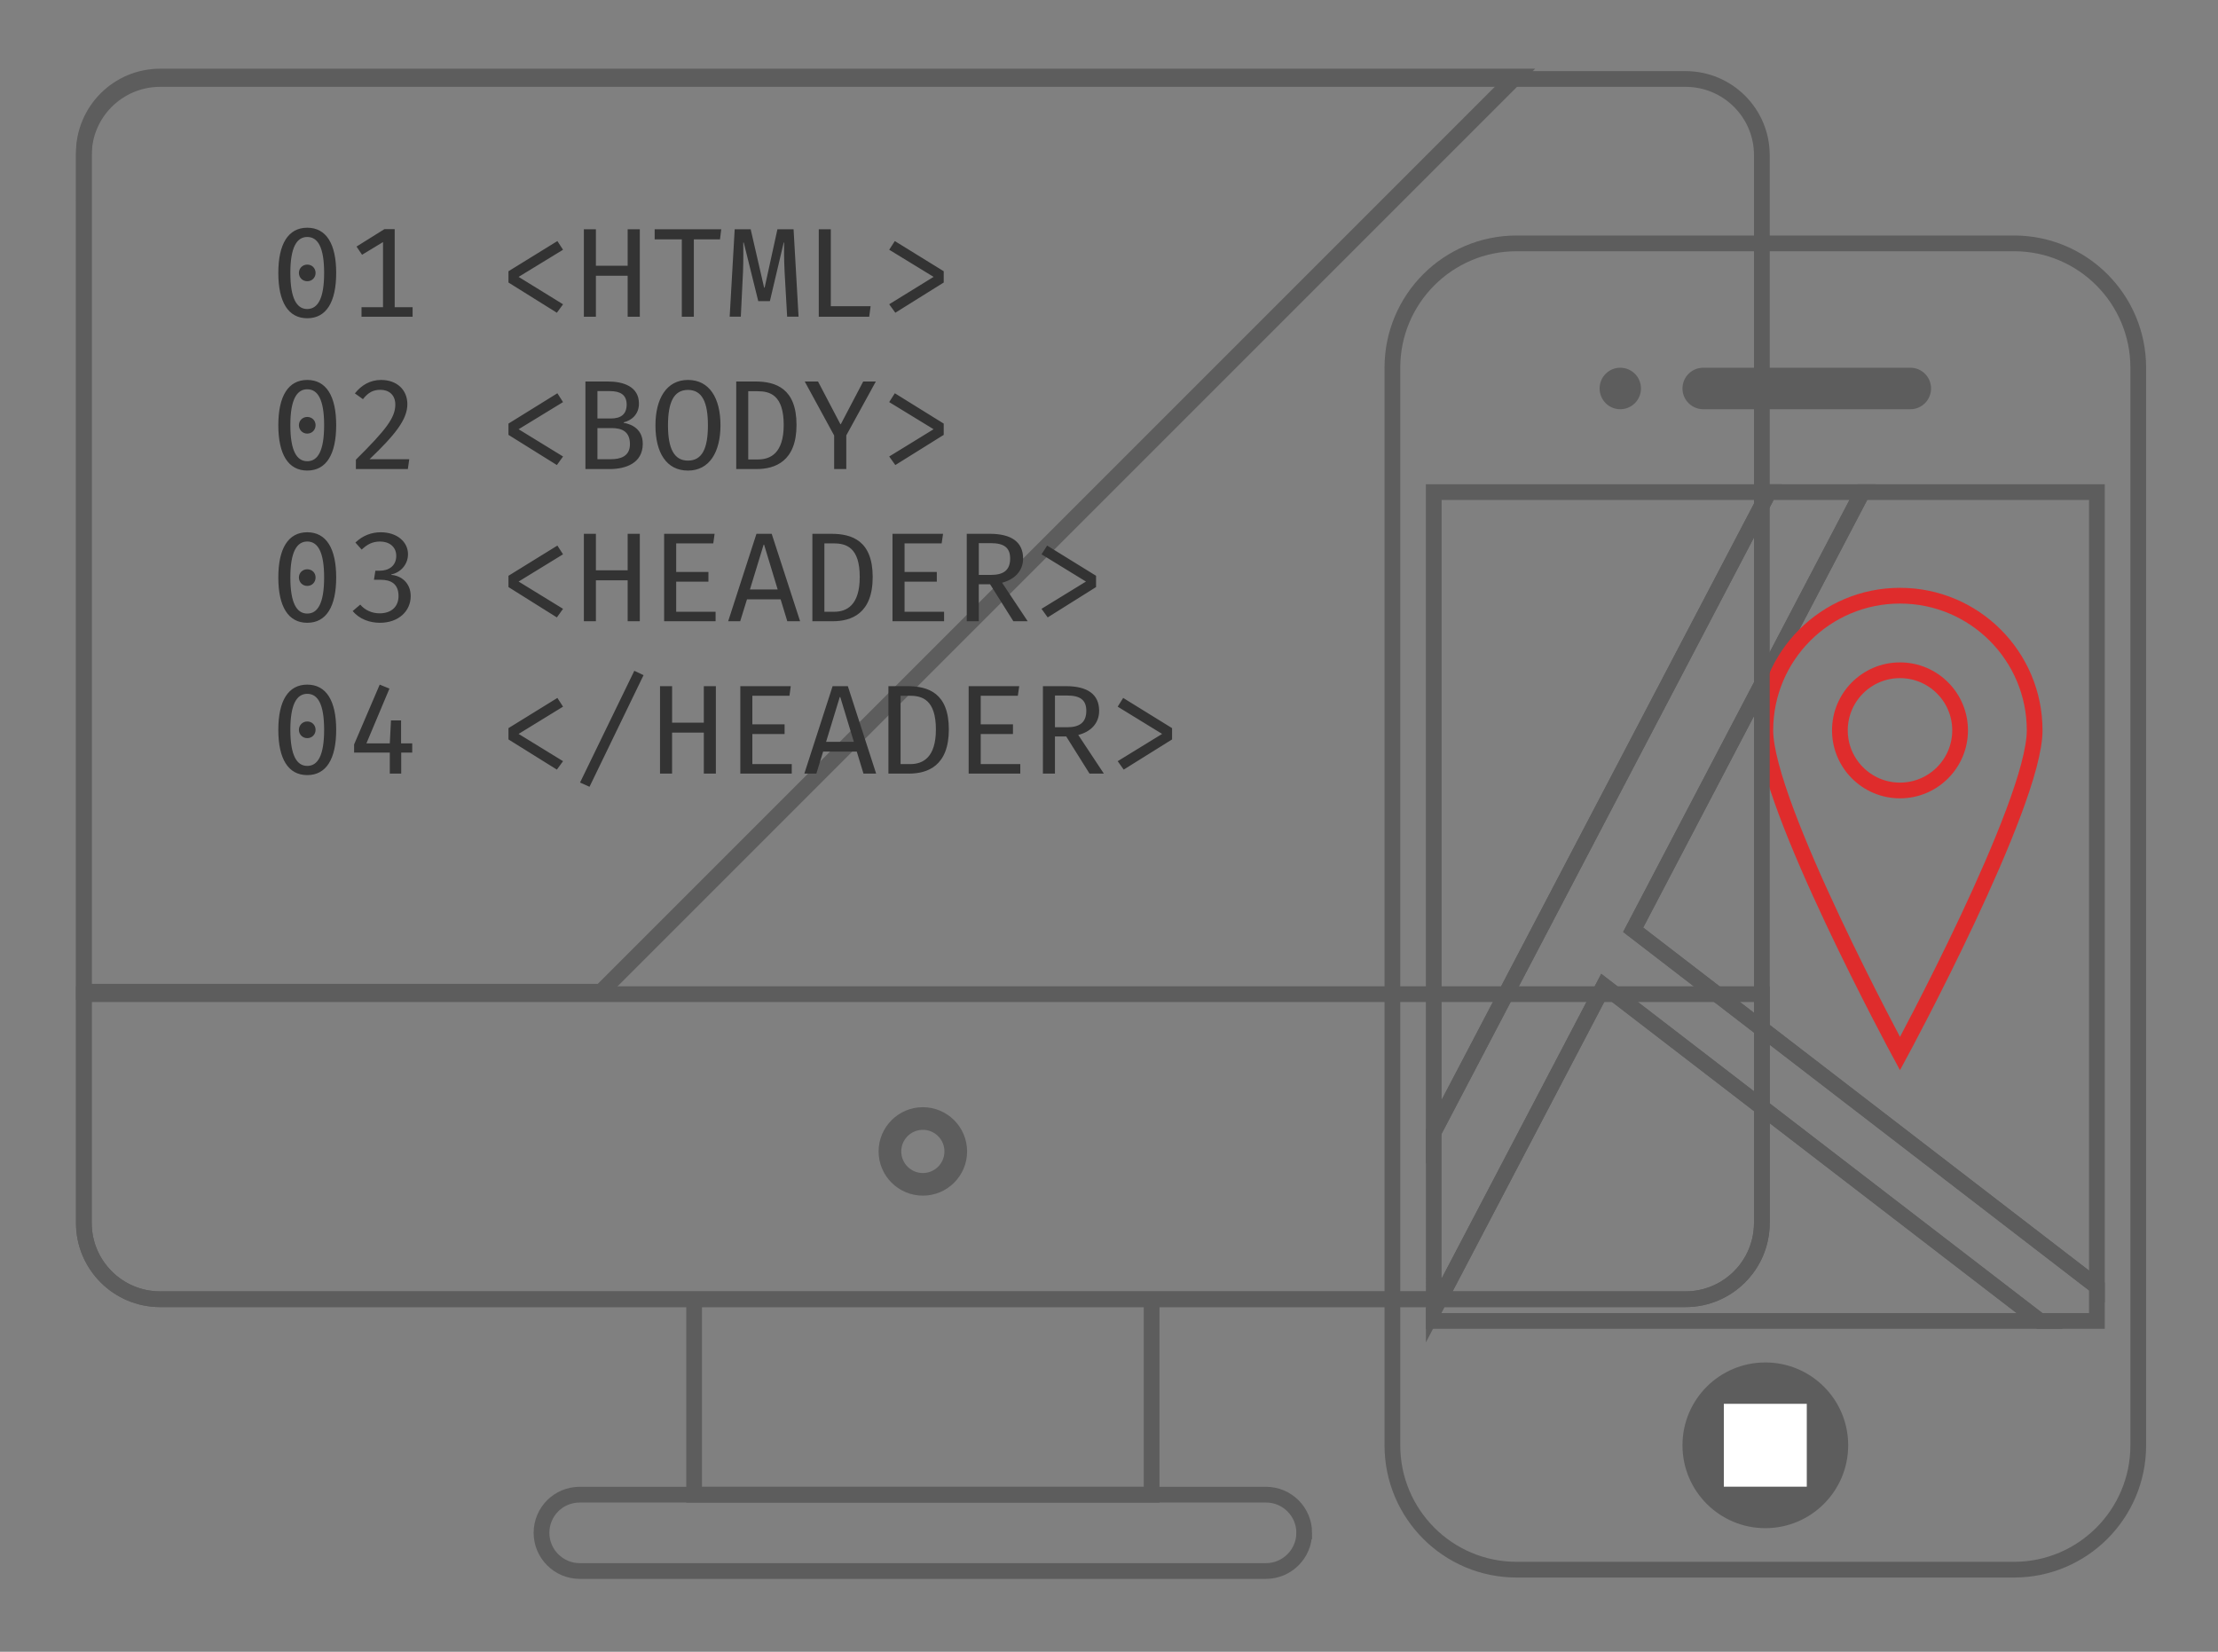 <svg xmlns="http://www.w3.org/2000/svg" width="281.986" height="209.99" viewBox="0 0 281.986 209.99"><rect x="0" y="0" width="281.986" height="209.99" fill="#808080" stroke="none"/><path fill="none" stroke="#5D5D5D" stroke-width="2" stroke-miterlimit="10" d="M271.848 183.746c0 8.734-7.073 15.81-15.793 15.81h-63.24c-8.72 0-15.793-7.076-15.793-15.81V46.75c0-8.733 7.074-15.81 15.794-15.81h63.24c8.72 0 15.792 7.076 15.792 15.81v136.996z"/><path fill="none" stroke="#5D5D5D" stroke-width="2" stroke-miterlimit="10" d="M182.28 62.56v81.334l42.607-81.334zM182.28 166.6v1.336h77.042l-55.416-42.615zM236.784 62.56l-29.15 55.645 58.955 45.358V62.56z"/><path fill="#5D5D5D" d="M208.625 49.388c0 1.453-1.168 2.638-2.637 2.638-1.452 0-2.622-1.185-2.622-2.638 0-1.453 1.17-2.638 2.622-2.638 1.468 0 2.637 1.185 2.637 2.638zM245.504 49.388c0 1.453-1.17 2.638-2.622 2.638h-26.344c-1.456 0-2.637-1.185-2.637-2.638 0-1.453 1.182-2.638 2.638-2.638h26.344c1.453 0 2.622 1.185 2.622 2.638zM234.97 183.746c0 5.813-4.72 10.534-10.535 10.534s-10.534-4.72-10.534-10.534c0-5.83 4.72-10.534 10.535-10.534s10.535 4.705 10.535 10.534z"/><path fill="#FFF" d="M219.16 178.47h10.546v10.535H219.16z"/><path fill="none" stroke="#5D5D5D" stroke-width="2" stroke-miterlimit="10" d="M207.634 118.205l29.15-55.645h-11.897l-42.606 81.334V166.6l21.626-41.28 55.416 42.616h7.267v-4.373z"/><path fill="none" stroke="#DF2C2C" stroke-width="2" stroke-miterlimit="10" d="M258.676 92.852c0 9.455-17.12 41.1-17.12 41.1s-17.12-31.645-17.12-41.1c0-9.454 7.665-17.12 17.12-17.12 9.453 0 17.12 7.666 17.12 17.12z"/><path fill="none" stroke="#DF2C2C" stroke-width="2" stroke-miterlimit="10" d="M249.198 92.852c0 4.218-3.425 7.643-7.643 7.643s-7.64-3.425-7.64-7.643 3.422-7.64 7.64-7.64 7.643 3.422 7.643 7.64z"/><path fill="none" stroke="#5D5D5D" stroke-width="2" stroke-miterlimit="10" d="M223.994 155.47c0 5.36-4.345 9.704-9.704 9.704H20.364c-5.357 0-9.704-4.345-9.704-9.703V19.724c0-5.354 4.347-9.683 9.704-9.683H214.29c5.36 0 9.704 4.33 9.704 9.683V155.47zM88.246 165.174h58.167v24.852H88.246z"/><path fill="none" stroke="#5D5D5D" stroke-width="2" stroke-miterlimit="10" d="M165.81 194.876c0 2.665-2.184 4.85-4.85 4.85H73.694c-2.666 0-4.85-2.185-4.85-4.85 0-2.688 2.166-4.854 4.85-4.854h87.27c2.664 0 4.848 2.166 4.848 4.854zM223.994 155.47v-29.08H10.66v29.08c0 5.36 4.347 9.704 9.704 9.704H214.29c5.36 0 9.704-4.346 9.704-9.703z"/><path fill="#5D5D5D" d="M117.327 152.005c-3.105 0-5.625-2.522-5.625-5.618 0-3.105 2.528-5.627 5.625-5.627 3.1 0 5.626 2.52 5.626 5.627 0 3.096-2.52 5.618-5.626 5.618zm0-8.366c-1.517 0-2.745 1.23-2.745 2.747 0 1.51 1.228 2.746 2.745 2.746 1.518 0 2.745-1.235 2.745-2.746 0-1.518-1.227-2.748-2.745-2.748z"/><path fill="none" stroke="#5D5D5D" stroke-width="2" stroke-miterlimit="10" d="M10.66 19.43v106.65h65.753L192.76 9.733H20.363c-5.357 0-9.704 4.346-9.704 9.7z"/><path fill="#333" d="M35.384 34.697c0-3.68 1.254-5.746 3.68-5.746 2.424 0 3.678 2.067 3.678 5.747 0 3.695-1.254 5.762-3.678 5.762-2.426 0-3.68-2.068-3.68-5.763zm5.824 0c0-3.255-.795-4.57-2.145-4.57-1.334 0-2.15 1.316-2.15 4.57 0 3.254.816 4.59 2.15 4.59 1.35-.016 2.145-1.336 2.145-4.59zm-2.145-1.058c-.605 0-1.06.474-1.06 1.057 0 .587.454 1.058 1.06 1.058.616 0 1.058-.47 1.058-1.058 0-.583-.44-1.058-1.057-1.058zM48.695 30.776l-2.667 1.613-.7-1.044 3.546-2.215h1.305v9.928h2.277v1.206h-6.495v-1.206h2.733M70.863 30.647l.718 1.104-5.648 3.45 5.65 3.484-.785 1.075-6.154-3.843v-1.433M79.797 40.264v-5.21H75.76v5.21h-1.53V29.147h1.53v4.638h4.037v-4.638h1.546v11.117M88.213 30.435v9.83h-1.53v-9.83H83.23v-1.288h8.465l-.16 1.288M100.074 40.264l-.324-5.696c-.08-1.562-.08-3.37-.062-3.73h-.052L97.88 38.28H96.4l-1.842-7.442h-.062c0 .358.03 2.28-.033 3.73l-.28 5.695h-1.416l.638-11.116h2.032l1.71 7.42h.065l1.626-7.42h2.053l.635 11.116h-1.45zM104.095 40.264V29.147h1.53v9.783h5.06l-.178 1.334M119.98 34.484v1.433l-6.152 3.842-.78-1.076 5.645-3.483-5.644-3.45.715-1.103M35.384 54.05c0-3.68 1.254-5.747 3.68-5.747 2.424 0 3.678 2.066 3.678 5.746 0 3.707-1.254 5.774-3.678 5.774-2.426 0-3.68-2.067-3.68-5.775zm5.824 0c0-3.242-.795-4.56-2.145-4.56-1.334 0-2.15 1.318-2.15 4.56 0 3.27.816 4.586 2.15 4.586 1.35 0 2.145-1.316 2.145-4.587zm-2.145-1.042c-.605 0-1.06.47-1.06 1.042 0 .6.454 1.074 1.06 1.074.616 0 1.058-.474 1.058-1.074 0-.572-.44-1.042-1.057-1.042zM46.987 58.38h5.046l-.18 1.252h-6.607V58.44c3.84-3.808 5.012-5.337 5.012-7.012 0-1.203-.796-1.87-1.888-1.87-.913 0-1.545.325-2.228 1.188l-1.025-.733c.86-1.075 1.97-1.708 3.337-1.708 2.033 0 3.336 1.283 3.336 3.075 0 1.936-1.532 3.874-4.803 7zM70.863 49.996l.718 1.124-5.648 3.45 5.65 3.466-.785 1.087-6.154-3.837v-1.433M77.49 59.632h-3.063V48.5h2.833c1.983 0 3.972.632 3.972 2.81 0 1.418-1.01 2.168-1.938 2.38v.063c1.11.197 2.425.85 2.425 2.688-.02 2.442-2.148 3.192-4.23 3.192zm.028-9.91h-1.562v3.482h1.695c1.3 0 2.02-.537 2.02-1.792-.02-1.238-.814-1.69-2.152-1.69zm.246 4.703h-1.808v3.954h1.74c1.093 0 2.393-.31 2.393-1.906 0-1.63-1.043-2.05-2.326-2.05zM87.463 59.825c-2.733 0-4.132-2.275-4.132-5.742 0-3.387 1.4-5.78 4.133-5.78s4.134 2.31 4.134 5.763c0 3.4-1.4 5.76-4.134 5.76zm0-10.254c-1.808 0-2.537 1.58-2.537 4.513 0 2.946.78 4.474 2.537 4.474 1.81 0 2.538-1.546 2.538-4.49 0-2.93-.73-4.496-2.537-4.496zM96.186 59.632H93.6V48.5h2.425c2.62 0 5.24.896 5.24 5.516.002 4.637-2.72 5.616-5.08 5.616zm.164-9.895h-1.222v8.674h1.238c1.595 0 3.27-.8 3.27-4.395 0-3.79-1.756-4.278-3.286-4.278zM107.594 55.35v4.282h-1.544v-4.266l-3.742-6.867h1.69l2.847 5.432h.05l2.85-5.433h1.607M119.98 53.853v1.433l-6.152 3.837-.78-1.087 5.645-3.467-5.644-3.45.715-1.124M35.384 73.414c0-3.68 1.254-5.746 3.68-5.746 2.424 0 3.678 2.066 3.678 5.746 0 3.695-1.254 5.762-3.678 5.762-2.426 0-3.68-2.066-3.68-5.762zm5.824 0c0-3.237-.795-4.57-2.145-4.57-1.334 0-2.15 1.333-2.15 4.57 0 3.27.816 4.59 2.15 4.59 1.35.002 2.145-1.337 2.145-4.59zm-2.145-1.04c-.605 0-1.06.457-1.06 1.04 0 .605.454 1.074 1.06 1.074.616 0 1.058-.47 1.058-1.074 0-.584-.44-1.04-1.057-1.04zM48.308 79.176c-1.287 0-2.62-.454-3.467-1.495l.96-.816c.633.75 1.546 1.11 2.458 1.11 1.495 0 2.408-.846 2.408-2.196 0-1.55-.958-2.07-2.263-2.07h-.862l.18-1.155h.588c1.07 0 2.067-.583 2.067-1.887 0-1.17-.913-1.82-2.05-1.82-.963 0-1.613.34-2.347 1.024l-.796-.896c.94-.896 2.05-1.305 3.22-1.305 2.135 0 3.467 1.27 3.467 2.783 0 1.366-1.008 2.362-2.117 2.57v.067c1.22.085 2.46.992 2.46 2.7 0 1.92-1.564 3.386-3.905 3.386zM70.863 69.36l.718 1.11-5.648 3.464 5.65 3.467-.785 1.093-6.154-3.858V73.2M79.797 78.98v-5.207H75.76v5.207h-1.53V67.864h1.53v4.638h4.037v-4.638h1.546V78.98M85.968 69.085v3.63h4.1v1.236h-4.1v3.826h5.01v1.204h-6.545V67.864h6.417l-.167 1.22M99.245 76.198h-4.278l-.863 2.783h-1.528l3.596-11.115h1.938l3.612 11.116h-1.63l-.847-2.782zm-3.903-1.255h3.528l-1.725-5.694h-.062l-1.74 5.693zM105.87 78.98h-2.587V67.864h2.407c2.637 0 5.26.88 5.26 5.5 0 4.658-2.722 5.616-5.08 5.616zm.16-9.895h-1.22v8.69h1.24c1.578 0 3.252-.81 3.252-4.41.017-3.775-1.74-4.28-3.27-4.28zM115 69.085v3.63h4.102v1.236H115v3.826h5.026v1.204h-6.557V67.864h6.427l-.178 1.22M127.4 74.08l3.256 4.9h-1.822l-2.96-4.703h-1.436v4.703h-1.528V67.864h2.93c2.766 0 4.232 1.06 4.232 3.142 0 1.658-1.175 2.688-2.67 3.075zm-1.43-5.027h-1.53v4.037h1.546c1.562 0 2.44-.57 2.44-2.083 0-1.384-.778-1.954-2.457-1.954zM139.348 73.2v1.435l-6.15 3.858-.784-1.092 5.648-3.466-5.648-3.465.716-1.11M35.384 92.784c0-3.68 1.254-5.746 3.68-5.746 2.424 0 3.678 2.066 3.678 5.746 0 3.69-1.254 5.757-3.678 5.757-2.426 0-3.68-2.065-3.68-5.756zm5.824 0c0-3.26-.795-4.576-2.145-4.576-1.334 0-2.15 1.317-2.15 4.576 0 3.253.816 4.587 2.15 4.587 1.35 0 2.145-1.333 2.145-4.586zm-2.145-1.06c-.605 0-1.06.473-1.06 1.06 0 .583.454 1.058 1.06 1.058.616 0 1.058-.475 1.058-1.058 0-.587-.44-1.06-1.057-1.06zM51.008 95.68v2.67h-1.45v-2.67H45.02v-1.042l3.254-7.6 1.24.504-2.93 6.966h2.973l.15-2.916h1.284v2.916h1.417v1.172M70.863 88.73l.718 1.11-5.648 3.465 5.65 3.466-.785 1.072-6.154-3.837V92.57M74.947 100.025l-1.204-.538 6.9-14.207 1.175.555M89.48 98.35v-5.21h-4.034v5.21h-1.534V87.234h1.534v4.637h4.033v-4.636h1.533V98.35M95.65 88.455v3.628h4.1v1.235h-4.1v3.823h5.01v1.21h-6.54V87.234h6.413l-.163 1.22M108.928 95.55h-4.278l-.863 2.8h-1.528l3.595-11.116h1.937l3.597 11.116h-1.61l-.852-2.8zm-3.904-1.237h3.532l-1.728-5.696h-.064l-1.74 5.696zM115.552 98.35h-2.603V87.234h2.424c2.637 0 5.257.875 5.257 5.5 0 4.654-2.715 5.616-5.078 5.616zm.163-9.895h-1.22v8.687h1.237c1.578 0 3.253-.812 3.253-4.407 0-3.777-1.754-4.28-3.27-4.28zM124.684 88.455v3.628h4.1v1.235h-4.1v3.823h5.03v1.21h-6.563V87.234h6.43l-.18 1.22M137.084 93.433l3.254 4.917h-1.82l-2.962-4.72h-1.434v4.72h-1.53V87.234h2.93c2.766 0 4.217 1.054 4.217 3.137-.002 1.664-1.156 2.69-2.656 3.063zm-1.434-5.012h-1.528v4.035h1.546c1.562 0 2.44-.584 2.44-2.084 0-1.382-.778-1.95-2.458-1.95zM149.013 92.57v1.435l-6.15 3.837-.766-1.07 5.65-3.467-5.65-3.466.7-1.11"/></svg>